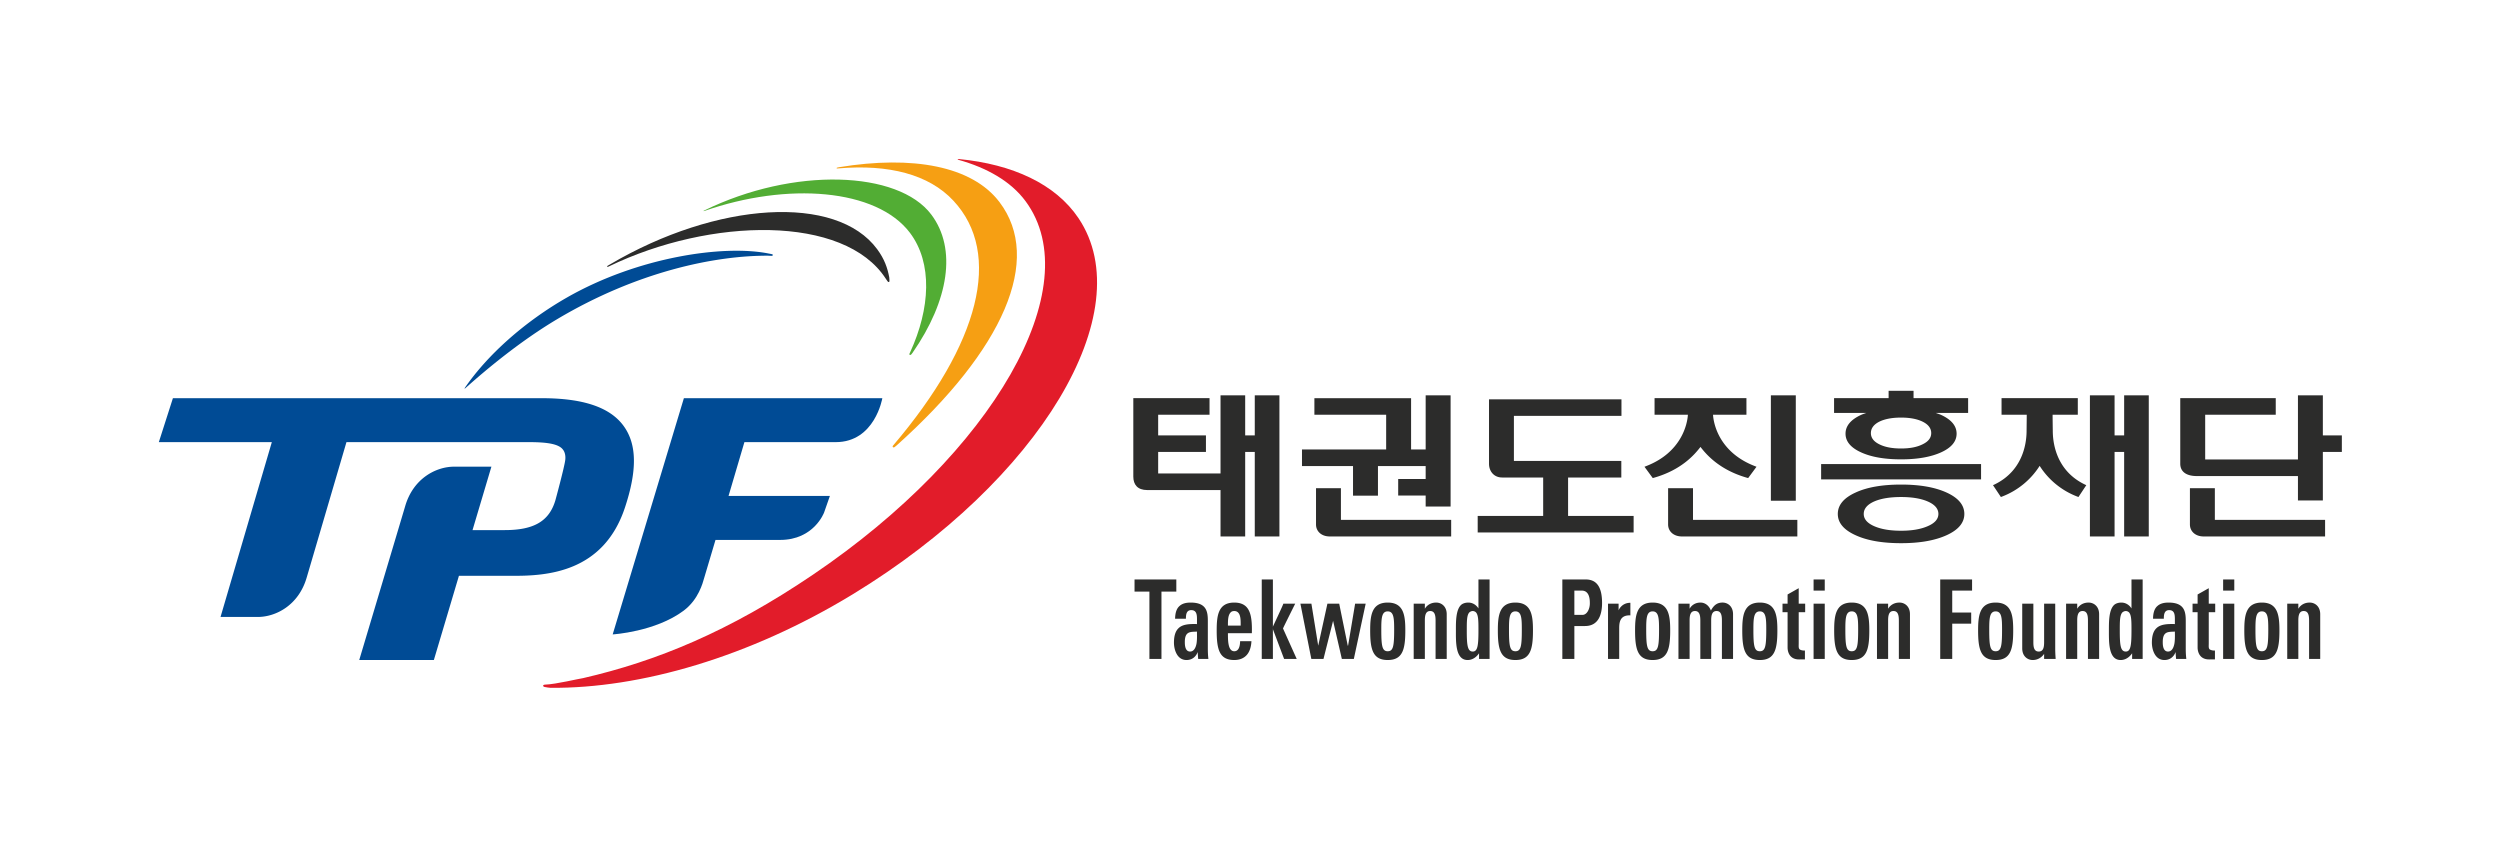 <svg xmlns="http://www.w3.org/2000/svg" width="1108.206pt" height="375pt" fill-rule="evenodd" viewBox="0 0 1108.207 375"><path d="M944.104 1351.173H348.829v-841.89h595.275z" style="fill:none;stroke:none"/><g style="fill-rule:evenodd"><path d="M294.315 461.448c4.633 0 5.507-5.193 5.507-5.193H276.37l-8.414 27.916s5.043-.302 8.391-2.811c1.759-1.317 2.257-3.293 2.417-3.846.036-.116.585-1.959 1.342-4.51h7.635c4.018 0 5.202-3.248 5.202-3.248l.681-1.949h-11.977c.65-2.195 1.317-4.438 1.875-6.359z" style="fill:#004b95;stroke:none" transform="matrix(3.751 0 0 3.751 -733.508 -1534.902)"/><path d="M323.011 434.99c-2.728-4.064-7.809-6.379-14.113-6.993-.229-.021-.233.047-.054.098 3.295.921 6.151 2.504 7.912 4.89 7.456 10.107-3.851 29.723-25.106 44.109-9.983 6.761-18.496 10.232-27.184 12.241-.423.049-3.246.733-4.496.77-.307.008-.304.232-.046.281.199.035.53.096.681.096 10.568.093 23.487-3.605 35.714-11.049 22.127-13.477 34.084-33.411 26.692-44.443z" style="fill:#e21c2a;stroke:none" transform="matrix(3.751 0 0 3.751 -733.508 -1534.902)"/><path d="M294.524 429.109c.034-.002.089-.012.132-.013 5.902-.498 10.65.692 13.558 3.813 5.86 6.275 3.095 16.937-7.106 28.921-.164.159.008.32.163.203.113-.09.175-.137.257-.21 12.641-11.337 17.287-21.974 12.129-28.754-3.244-4.264-10.26-5.529-18.941-4.113-.069.009-.148.034-.199.042-.145.033-.141.119.007.111z" style="fill:#f69f13;stroke:none" transform="matrix(3.751 0 0 3.751 -733.508 -1534.902)"/><path d="M278.759 434.139c9.844-3.451 20.381-2.651 24.328 2.574 2.691 3.571 2.405 8.947.016 14.125-.026.052-.052.101-.073.153-.064.178.129.201.215.088.041-.05.115-.142.152-.195 4.291-6.187 5.245-12.287 2.215-16.323-3.898-5.202-16.274-5.676-26.871-.472-.086.044-.052.075.018.05z" style="fill:#52ad34;stroke:none" transform="matrix(3.751 0 0 3.751 -733.508 -1534.902)"/><path d="M267.397 440.731c.026-.012.093-.044.122-.056 11.978-5.786 27.822-6.129 32.719 1.471.052.087.137.2.197.289.091.14.229.115.228-.016 0-.105-.007-.347-.025-.451-.209-1.109-.561-2.149-1.427-3.322-4.807-6.526-18.923-5.653-31.561 1.79-.075.042-.219.129-.292.169-.119.067-.031.157.039.126z" style="fill:#2c2c2b;stroke:none" transform="matrix(3.751 0 0 3.751 -733.508 -1534.902)"/><path d="M250.539 455.078c2.472-2.212 6.474-5.555 10.858-8.164 9.395-5.589 18.549-7.517 24.919-7.499.168.006.255.019.412.017.169.014.211-.158.053-.193a5.563 5.563 0 0 0-.346-.07c-5.294-1.082-15.467.376-23.894 5.194-4.974 2.845-9.352 6.734-12.052 10.661-.064.096-.033.128.05.054zM269.397 469.2c1.468-4.425 1.424-7.493-.14-9.652-1.607-2.219-4.778-3.293-9.687-3.293h-43.586l-1.664 5.193h13.354l-6.062 20.66h4.395c2.106.004 4.828-1.356 5.785-4.652.083-.267 2.883-9.816 4.701-16.008h21.578c2.115 0 3.533.208 4.014.897 0 0 .355.382.268 1.188-.09.836-1.17 4.792-1.17 4.792-.735 2.466-2.528 3.519-5.986 3.519h-3.805l2.231-7.496h-4.393c-2.108-.006-4.823 1.352-5.79 4.644-.067.242-5.436 18.205-5.436 18.205h8.819l2.962-9.95c3.567 0 6.187-.004 6.187-.004 4.197.043 10.878-.379 13.425-8.043z" style="fill:#004b95;stroke:none" transform="matrix(3.751 0 0 3.751 -733.508 -1534.902)"/><path d="M410.765 464.039v1.816h18.902v-1.816zM343.835 455.919v4.736h-1.133v-4.736h-2.914v9.235h-7.37v-2.546h5.646v-1.953h-5.646v-2.447h6.071v-1.956h-9.008v9.273c0 .946.504 1.587 1.65 1.587h8.657v5.483h2.914v-9.987h1.133v9.987h2.913v-16.676zM364.031 455.919v6.399h-1.723v-6.066h-11.427v1.956h8.481v4.11h-9.947v1.957h6.031v3.499h2.947v-3.499h5.638v1.53h-3.247v1.952h3.247v1.298h2.947v-13.136z" style="fill:#2c2c2b;stroke:none" transform="matrix(3.751 0 0 3.751 -733.508 -1534.902)"/><path d="M354.017 470.636v-3.747h-2.944v4.289c0 .823.656 1.417 1.62 1.417h14.353v-1.959zM395.624 470.636v-3.747h-2.942v4.289c0 .823.663 1.417 1.628 1.417h13.645v-1.959zM457.295 470.636v-3.747h-2.946v4.289c0 .823.658 1.417 1.621 1.417h14.353v-1.959zM380.862 470.169v-4.541h6.291v-1.959h-12.694v-5.322h12.711v-1.953h-15.653v7.613c0 .871.573 1.621 1.553 1.621h4.847v4.541h-7.738v1.952h18.428v-1.952zM396.508 462.014c.645.84 2.201 2.704 5.491 3.641l.143.041.986-1.337-.164-.066c-4.274-1.633-4.918-5.062-4.973-6.085h3.948v-1.956h-10.858v1.956h3.939c-.055 1.023-.705 4.456-4.964 6.085l-.166.066.98 1.337.143-.041c3.302-.937 4.85-2.801 5.495-3.641zM404.827 455.919v12.454h2.945v-12.454zM446.576 455.919v4.736h-1.132v-4.736h-2.914v16.676h2.914v-9.987h1.132v9.987h2.91v-16.676zM438.142 460.077s-.024-1.458-.02-1.869c.174-.002 2.977 0 2.977 0v-1.956h-9.012v1.956s2.806-.002 2.978 0c0 .243-.019 1.869-.019 1.869 0 .981-.144 4.638-3.828 6.394l-.142.062.934 1.402.144-.056a9.117 9.117 0 0 0 4.437-3.627 9.1 9.1 0 0 0 4.439 3.627l.145.056.928-1.402-.138-.062c-3.682-1.756-3.823-5.413-3.823-6.394zM470.058 460.655v-4.736h-2.944v7.581h-10.962v-5.292h8.339v-1.956h-11.285v7.738c0 .948.706 1.469 1.973 1.469h11.935v2.886h2.944v-5.735h2.245v-1.955zM425.59 467.404c-1.383-.629-3.171-.941-5.373-.941-2.226 0-4.018.312-5.377.941-1.404.637-2.103 1.481-2.103 2.533 0 1.038.699 1.878 2.103 2.512 1.359.627 3.151.941 5.377.941 2.202 0 3.99-.314 5.373-.941 1.398-.634 2.1-1.474 2.1-2.512 0-1.052-.702-1.896-2.1-2.533zm-2.243 3.982c-.813.354-1.86.533-3.13.533-1.302 0-2.356-.179-3.165-.533-.831-.358-1.25-.844-1.25-1.453 0-.619.419-1.114 1.25-1.48.809-.347 1.863-.518 3.165-.518 1.27 0 2.317.171 3.13.518.849.366 1.278.861 1.278 1.48 0 .609-.429 1.095-1.278 1.453zM428.137 456.252h-6.449v-.872h-2.947v.872h-6.446v1.745h3.816c-.209.075-.425.142-.616.229-1.23.563-1.845 1.305-1.845 2.224 0 .912.615 1.655 1.845 2.21 1.197.547 2.77.823 4.722.823 1.933 0 3.503-.276 4.715-.823 1.231-.555 1.844-1.298 1.844-2.21 0-.919-.613-1.661-1.844-2.224-.194-.087-.411-.154-.622-.229h3.827zm-5.392 5.459c-.656.328-1.498.489-2.528.489-1.053 0-1.905-.161-2.56-.489-.67-.326-1.01-.77-1.01-1.33 0-.568.34-1.023 1.01-1.359.655-.316 1.507-.475 2.56-.475 1.03 0 1.872.159 2.528.475.69.336 1.031.791 1.031 1.359 0 .56-.341 1.004-1.031 1.33zM329.626 477.677v1.433h1.758v7.956h1.424v-7.956h1.756v-1.433h-4.938zM334.93 480.826c-.337.298-.496.792-.511 1.496h1.279c0-.431.03-1.021.629-1.021.62 0 .679.525.679 1.056v.59l-.087-.002c-.776-.013-1.582.01-2.078.476-.376.348-.557.914-.557 1.725 0 .766.332 2.051 1.485 2.051 1.048 0 1.317-.947 1.317-.947s.05.698.06.816h1.207c-.006-.069-.065-.493-.065-1.165v-3.334c0-1.089-.154-2.159-2.032-2.159-.601 0-1.034.139-1.326.418zm.639 4.241c0-1.166.549-1.191 1.184-1.218l.25-.01.003.342c.008.242.008.794-.067 1.137-.118.552-.372.878-.748.878-.609 0-.622-.82-.622-1.129zM450.496 480.826h-.003c-.333.298-.495.792-.503 1.496h1.275c0-.431.029-1.021.63-1.021.626 0 .675.525.675 1.056v.59l-.079-.002c-.779-.013-1.582.01-2.083.476-.377.348-.555.914-.555 1.725 0 .766.331 2.051 1.484 2.051 1.047 0 1.313-.947 1.313-.947s.049.698.062.816h1.209c-.003-.069-.065-.493-.065-1.165v-3.334c0-1.089-.155-2.159-2.034-2.159-.595 0-1.03.139-1.326.418zm.642 4.241c0-1.166.543-1.191 1.181-1.218l.251-.01.005.342c.004.242.004.794-.072 1.137-.115.552-.366.878-.743.878-.612 0-.622-.82-.622-1.129zM339.335 483.718c0 2.258.332 3.479 2.076 3.479.638 0 1.154-.214 1.497-.618.324-.374.5-.935.534-1.609h-1.338c-.019.777-.244 1.191-.693 1.191-.748 0-.748-1.29-.748-2.059v-.075h2.828c0-.14.005-.284.005-.421 0-1.249-.144-2.19-.692-2.726-.327-.314-.786-.472-1.393-.472-1.917 0-2.076 1.567-2.076 3.31zm1.328-.686c0-.459 0-1.149.327-1.463 0 0 .112-.161.421-.161.308 0 .446.17.446.17.313.296.313.923.312 1.423l.001.1v.031h-1.507zM344.66 477.677v9.389h1.317v-3.56l-.027-.025s1.313 3.488 1.352 3.585h1.489c-.09-.197-1.618-3.595-1.618-3.595 0-.057 1.19-2.427 1.44-2.932h-1.409c0 .005.005.005.005.005 0 .101-1.264 2.769-1.264 2.769l.032-.033v-5.603h-1.317zM355.694 480.539c-.017.127-.832 4.96-.832 4.96l-.037.005s-.988-4.84-1.01-4.965h-1.396c-.023.121-1.088 4.965-1.088 4.965v-.005l-.803-4.96h-1.3c.035.175 1.264 6.409 1.292 6.527h1.438c.025-.115 1.132-4.499 1.132-4.499s1.01 4.381 1.034 4.499h1.42c.023-.115 1.362-6.349 1.398-6.527h-1.248zM357.474 483.718c0 2.258.328 3.479 2.073 3.479 1.749 0 2.079-1.221 2.079-3.479 0-1.743-.16-3.31-2.079-3.31-1.92 0-2.073 1.567-2.073 3.31zm1.314-.106c0-1.341.036-2.162.759-2.162.722 0 .761.821.761 2.162 0 1.941-.109 2.549-.761 2.549-.653 0-.759-.608-.759-2.549zM363.935 481.144v-.605h-1.319v6.527h1.319v-4.524c0-.587.078-1.134.632-1.134.556 0 .635.547.635 1.134v4.524h1.317v-5.28c0-.946-.645-1.378-1.241-1.378-.989 0-1.343.736-1.343.736zM418.683 481.144v-.605h-1.317v6.527h1.317v-4.524c0-.587.079-1.134.632-1.134.557 0 .637.547.637 1.134v4.524h1.313v-5.28c0-.946-.64-1.378-1.237-1.378-.992 0-1.345.736-1.345.736zM441.03 481.144v-.605h-1.315v6.527h1.315v-4.524c0-.587.078-1.134.635-1.134.556 0 .633.547.633 1.134v4.524h1.32v-5.28c0-.946-.644-1.378-1.245-1.378-.989 0-1.343.736-1.343.736zM467.161 481.144v-.605h-1.312v6.527h1.312v-4.524c0-.587.082-1.134.635-1.134.558 0 .635.547.635 1.134v4.524h1.315v-5.28c0-.946-.64-1.378-1.243-1.378-.988 0-1.342.736-1.342.736zM370.269 477.677v3.426s-.372-.695-1.207-.695c-.309 0-.651.095-.851.284-.61.583-.61 1.956-.606 2.957v.243c-.004 1.023-.004 2.422.62 3.018.204.194.456.287.773.287.864 0 1.342-.799 1.342-.799v.668h1.245v-9.389h-1.316zm-1.379 6.07v-.065c0-1.056 0-1.819.32-2.128 0 0 .176-.146.387-.146.204 0 .356.138.356.138.316.301.316 1.068.316 2.131 0 1.8-.094 2.519-.672 2.519-.61 0-.707-.719-.707-2.449zM447.443 477.677v3.426s-.374-.695-1.208-.695c-.306 0-.647.095-.846.284-.615.583-.615 1.956-.615 2.957v.243c0 1.023-.002 2.422.623 3.018.204.194.462.287.774.287.869 0 1.347-.799 1.347-.799v.668h1.245v-9.389h-1.32zm-1.383 6.07v-.065c0-1.056 0-1.819.325-2.128 0 0 .179-.146.385-.146.206 0 .358.138.358.138.315.301.315 1.068.315 2.131 0 1.8-.097 2.519-.673 2.519-.613 0-.71-.719-.71-2.449zM372.561 483.718c0 2.258.331 3.479 2.075 3.479 1.745 0 2.076-1.221 2.076-3.479 0-1.743-.16-3.31-2.076-3.31-1.914 0-2.075 1.567-2.075 3.31zm1.317-.106c0-1.341.036-2.162.758-2.162.723 0 .758.821.758 2.162 0 1.941-.1 2.549-.758 2.549-.655 0-.758-.608-.758-2.549zM380.183 477.677v9.389h1.421v-3.885h1.251c1.672 0 2.023-1.483 2.023-2.727 0-1.871-.631-2.777-1.932-2.777h-2.763zm1.421 4.109v-2.793h.87c.959 0 .959 1.139.959 1.515 0 .651-.335 1.355-.874 1.355h-.955zM386.831 481.326v-.787h-1.25v6.527h1.322v-3.56c0-.394 0-.995.385-1.331.215-.188.532-.272.935-.253v-1.488c-1.059 0-1.392.892-1.392.892zM388.778 483.718c0 2.258.33 3.479 2.075 3.479 1.742 0 2.077-1.221 2.077-3.479 0-1.743-.16-3.31-2.077-3.31s-2.075 1.567-2.075 3.31zm1.316-.106c0-1.341.033-2.162.759-2.162.719 0 .759.821.759 2.162 0 1.941-.105 2.549-.759 2.549s-.759-.608-.759-2.549zM397.815 481.218l-.074.133-.063-.138c-.24-.519-.691-.805-1.17-.805-.951 0-1.286.736-1.286.736v-.605h-1.317v6.527h1.317v-4.524c0-.587.078-1.134.636-1.134.553 0 .632.547.632 1.134v4.524h1.282v-4.524c0-.587.078-1.134.637-1.134.556 0 .631.547.631 1.134v4.524h1.316v-5.28c0-.946-.64-1.378-1.236-1.378-.576 0-.966.245-1.305.81zM401.446 483.718c0 2.258.329 3.479 2.076 3.479 1.743 0 2.073-1.221 2.073-3.479 0-1.743-.159-3.31-2.073-3.31-1.916 0-2.076 1.567-2.076 3.31zm1.315-.106c0-1.341.041-2.162.761-2.162.723 0 .76.821.76 2.162 0 1.941-.105 2.549-.76 2.549-.658 0-.761-.608-.761-2.549zM406.802 479.45v1.089h-.599v1.007h.599v4.183c0 .234.062 1.4 1.361 1.4l.688-.008v-1.048c-.086.011-.368.011-.574-.104-.206-.114-.16-.403-.16-.724v-3.699h.764v-1.007h-.764v-1.83c-.196.109-1.249.708-1.315.741zM455.257 479.45v1.089h-.597v1.007h.597v4.183c0 .234.067 1.4 1.367 1.4l.682-.008v-1.048a1.107 1.107 0 0 1-.576-.104c-.204-.114-.155-.403-.155-.724v-3.699h.762v-1.007h-.762v-1.83c-.196.109-1.251.708-1.318.741zM409.874 477.677v1.316h1.32v-1.316h-1.32zm0 2.862v6.527h1.32v-6.527h-1.32zM412.308 483.718c0 2.258.333 3.479 2.075 3.479 1.75 0 2.077-1.221 2.077-3.479 0-1.743-.157-3.31-2.077-3.31-1.915 0-2.075 1.567-2.075 3.31zm1.321-.106c0-1.341.034-2.162.754-2.162.725 0 .759.821.759 2.162 0 1.941-.104 2.549-.759 2.549-.65 0-.754-.608-.754-2.549zM424.839 477.677v9.389h1.42v-4.165h2.241v-1.312h-2.241v-2.596h2.345v-1.316h-3.765zM429.317 483.718c0 2.258.33 3.479 2.074 3.479 1.744 0 2.074-1.221 2.074-3.479 0-1.743-.155-3.31-2.074-3.31-1.917 0-2.074 1.567-2.074 3.31zm1.315-.106c0-1.341.039-2.162.759-2.162.721 0 .756.821.756 2.162 0 1.941-.103 2.549-.756 2.549-.656 0-.759-.608-.759-2.549zM437.118 480.539v4.554c0 .573-.08 1.103-.637 1.103s-.634-.53-.634-1.103v-4.554h-1.316v5.28c0 .948.642 1.378 1.238 1.378.924 0 1.349-.731 1.349-.731v.6h1.363c-.004-.141-.051-.594-.051-1.247v-5.28h-1.312zM458.273 477.677v1.316h1.319v-1.316h-1.319zm0 2.862v6.527h1.319v-6.527h-1.319zM460.776 483.718c0 2.258.333 3.479 2.075 3.479 1.745 0 2.075-1.221 2.075-3.479 0-1.743-.158-3.31-2.075-3.31-1.916 0-2.075 1.567-2.075 3.31zm1.317-.106c0-1.341.039-2.162.758-2.162.724 0 .758.821.758 2.162 0 1.941-.105 2.549-.758 2.549s-.758-.608-.758-2.549z" style="fill:#2c2c2b;stroke:none" transform="matrix(3.751 0 0 3.751 -733.508 -1534.902)"/></g></svg>